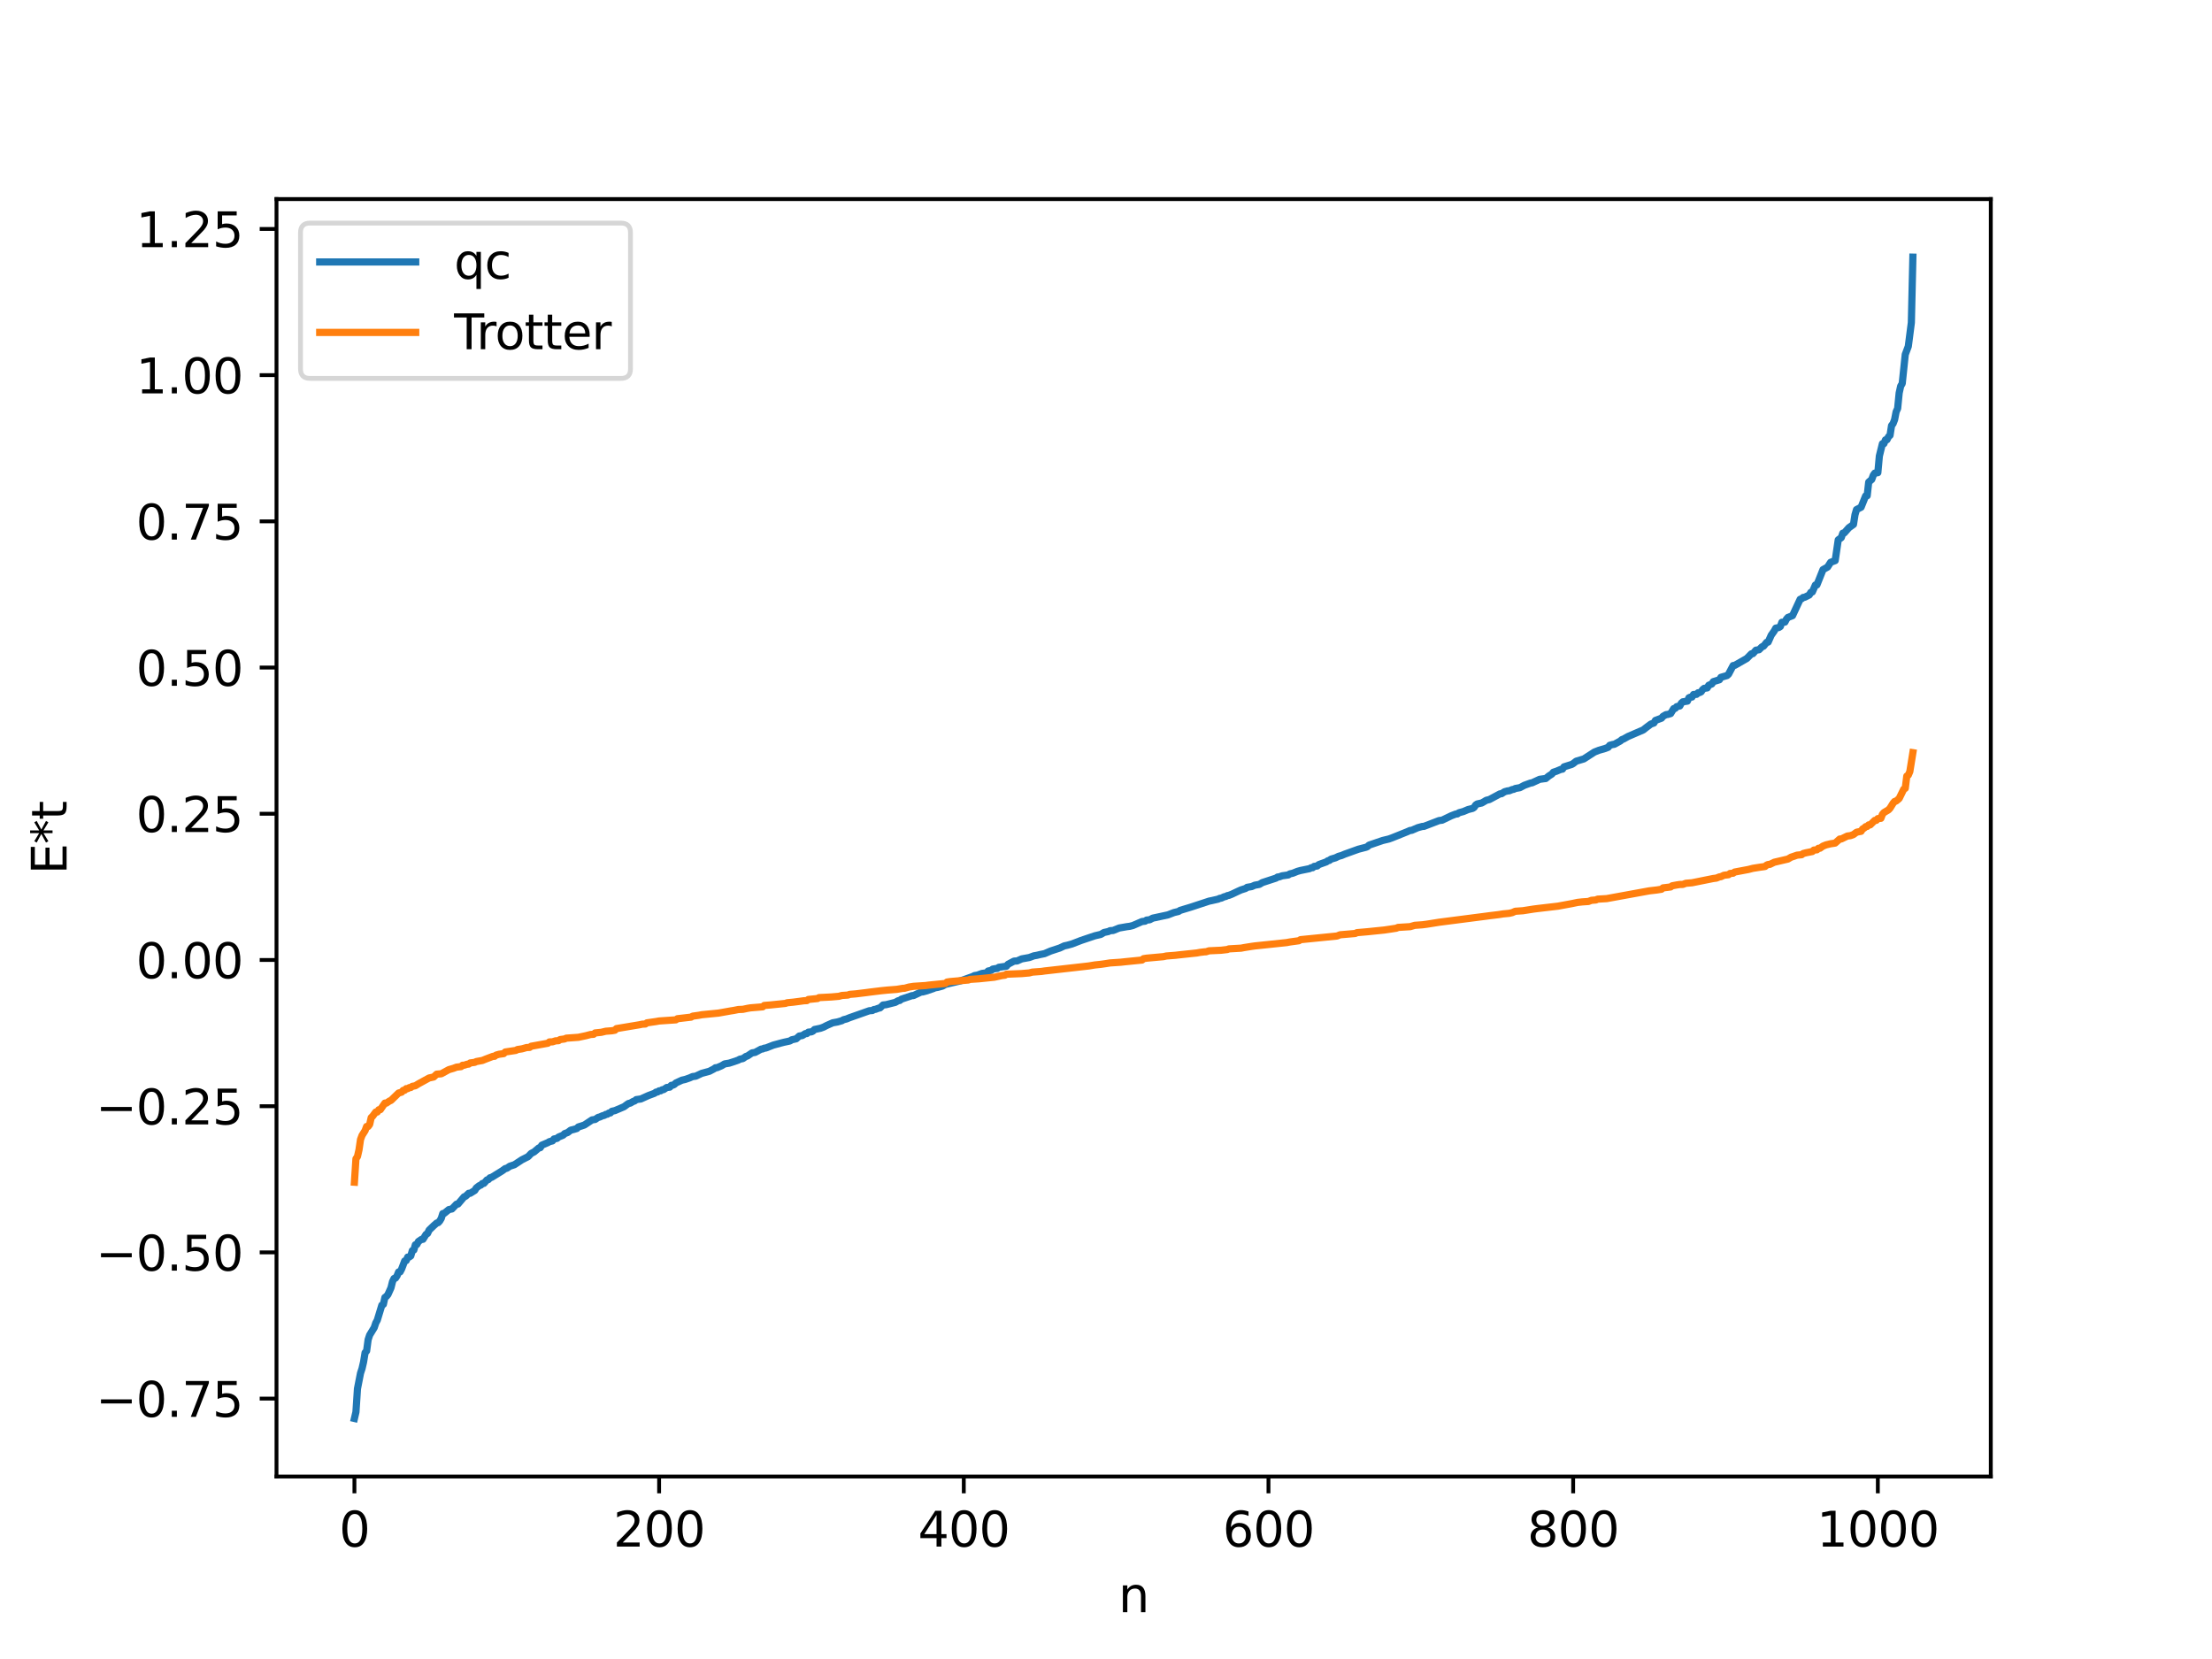 <?xml version="1.0" encoding="utf-8" standalone="no"?>
<!DOCTYPE svg PUBLIC "-//W3C//DTD SVG 1.1//EN"
  "http://www.w3.org/Graphics/SVG/1.1/DTD/svg11.dtd">
<svg xmlns:xlink="http://www.w3.org/1999/xlink" width="460.8pt" height="345.6pt" viewBox="0 0 460.8 345.6" xmlns="http://www.w3.org/2000/svg" version="1.1">
 <defs>
  <style type="text/css">*{stroke-linejoin: round; stroke-linecap: butt}</style>
 </defs>
 <g id="figure_1">
  <g id="patch_1">
   <path d="M 0 345.6 
L 460.8 345.6 
L 460.8 0 
L 0 0 
z
" style="fill: #ffffff"/>
  </g>
  <g id="axes_1">
   <g id="patch_2">
    <path d="M 57.6 307.584 
L 414.72 307.584 
L 414.72 41.472 
L 57.6 41.472 
z
" style="fill: #ffffff"/>
   </g>
   <g id="matplotlib.axis_1">
    <g id="xtick_1">
     <g id="line2d_1">
      <defs>
       <path id="mc375eaf249" d="M 0 0 
L 0 3.5 
" style="stroke: #000000; stroke-width: 0.8"/>
      </defs>
      <g>
       <use xlink:href="#mc375eaf249" x="73.833" y="307.584" style="stroke: #000000; stroke-width: 0.8"/>
      </g>
     </g>
     <g id="text_1">
      <!-- 0 -->
      <g transform="translate(70.651 322.182) scale(0.1 -0.1)">
       <defs>
        <path id="DejaVuSans-30" d="M 2034 4250 
Q 1547 4250 1301 3770 
Q 1056 3291 1056 2328 
Q 1056 1369 1301 889 
Q 1547 409 2034 409 
Q 2525 409 2770 889 
Q 3016 1369 3016 2328 
Q 3016 3291 2770 3770 
Q 2525 4250 2034 4250 
z
M 2034 4750 
Q 2819 4750 3233 4129 
Q 3647 3509 3647 2328 
Q 3647 1150 3233 529 
Q 2819 -91 2034 -91 
Q 1250 -91 836 529 
Q 422 1150 422 2328 
Q 422 3509 836 4129 
Q 1250 4750 2034 4750 
z
" transform="scale(0.016)"/>
       </defs>
       <use xlink:href="#DejaVuSans-30"/>
      </g>
     </g>
    </g>
    <g id="xtick_2">
     <g id="line2d_2">
      <g>
       <use xlink:href="#mc375eaf249" x="137.304" y="307.584" style="stroke: #000000; stroke-width: 0.8"/>
      </g>
     </g>
     <g id="text_2">
      <!-- 200 -->
      <g transform="translate(127.76 322.182) scale(0.1 -0.1)">
       <defs>
        <path id="DejaVuSans-32" d="M 1228 531 
L 3431 531 
L 3431 0 
L 469 0 
L 469 531 
Q 828 903 1448 1529 
Q 2069 2156 2228 2338 
Q 2531 2678 2651 2914 
Q 2772 3150 2772 3378 
Q 2772 3750 2511 3984 
Q 2250 4219 1831 4219 
Q 1534 4219 1204 4116 
Q 875 4013 500 3803 
L 500 4441 
Q 881 4594 1212 4672 
Q 1544 4750 1819 4750 
Q 2544 4750 2975 4387 
Q 3406 4025 3406 3419 
Q 3406 3131 3298 2873 
Q 3191 2616 2906 2266 
Q 2828 2175 2409 1742 
Q 1991 1309 1228 531 
z
" transform="scale(0.016)"/>
       </defs>
       <use xlink:href="#DejaVuSans-32"/>
       <use xlink:href="#DejaVuSans-30" x="63.623"/>
       <use xlink:href="#DejaVuSans-30" x="127.246"/>
      </g>
     </g>
    </g>
    <g id="xtick_3">
     <g id="line2d_3">
      <g>
       <use xlink:href="#mc375eaf249" x="200.775" y="307.584" style="stroke: #000000; stroke-width: 0.8"/>
      </g>
     </g>
     <g id="text_3">
      <!-- 400 -->
      <g transform="translate(191.231 322.182) scale(0.1 -0.1)">
       <defs>
        <path id="DejaVuSans-34" d="M 2419 4116 
L 825 1625 
L 2419 1625 
L 2419 4116 
z
M 2253 4666 
L 3047 4666 
L 3047 1625 
L 3713 1625 
L 3713 1100 
L 3047 1100 
L 3047 0 
L 2419 0 
L 2419 1100 
L 313 1100 
L 313 1709 
L 2253 4666 
z
" transform="scale(0.016)"/>
       </defs>
       <use xlink:href="#DejaVuSans-34"/>
       <use xlink:href="#DejaVuSans-30" x="63.623"/>
       <use xlink:href="#DejaVuSans-30" x="127.246"/>
      </g>
     </g>
    </g>
    <g id="xtick_4">
     <g id="line2d_4">
      <g>
       <use xlink:href="#mc375eaf249" x="264.246" y="307.584" style="stroke: #000000; stroke-width: 0.8"/>
      </g>
     </g>
     <g id="text_4">
      <!-- 600 -->
      <g transform="translate(254.702 322.182) scale(0.1 -0.1)">
       <defs>
        <path id="DejaVuSans-36" d="M 2113 2584 
Q 1688 2584 1439 2293 
Q 1191 2003 1191 1497 
Q 1191 994 1439 701 
Q 1688 409 2113 409 
Q 2538 409 2786 701 
Q 3034 994 3034 1497 
Q 3034 2003 2786 2293 
Q 2538 2584 2113 2584 
z
M 3366 4563 
L 3366 3988 
Q 3128 4100 2886 4159 
Q 2644 4219 2406 4219 
Q 1781 4219 1451 3797 
Q 1122 3375 1075 2522 
Q 1259 2794 1537 2939 
Q 1816 3084 2150 3084 
Q 2853 3084 3261 2657 
Q 3669 2231 3669 1497 
Q 3669 778 3244 343 
Q 2819 -91 2113 -91 
Q 1303 -91 875 529 
Q 447 1150 447 2328 
Q 447 3434 972 4092 
Q 1497 4750 2381 4750 
Q 2619 4750 2861 4703 
Q 3103 4656 3366 4563 
z
" transform="scale(0.016)"/>
       </defs>
       <use xlink:href="#DejaVuSans-36"/>
       <use xlink:href="#DejaVuSans-30" x="63.623"/>
       <use xlink:href="#DejaVuSans-30" x="127.246"/>
      </g>
     </g>
    </g>
    <g id="xtick_5">
     <g id="line2d_5">
      <g>
       <use xlink:href="#mc375eaf249" x="327.717" y="307.584" style="stroke: #000000; stroke-width: 0.8"/>
      </g>
     </g>
     <g id="text_5">
      <!-- 800 -->
      <g transform="translate(318.173 322.182) scale(0.1 -0.1)">
       <defs>
        <path id="DejaVuSans-38" d="M 2034 2216 
Q 1584 2216 1326 1975 
Q 1069 1734 1069 1313 
Q 1069 891 1326 650 
Q 1584 409 2034 409 
Q 2484 409 2743 651 
Q 3003 894 3003 1313 
Q 3003 1734 2745 1975 
Q 2488 2216 2034 2216 
z
M 1403 2484 
Q 997 2584 770 2862 
Q 544 3141 544 3541 
Q 544 4100 942 4425 
Q 1341 4750 2034 4750 
Q 2731 4750 3128 4425 
Q 3525 4100 3525 3541 
Q 3525 3141 3298 2862 
Q 3072 2584 2669 2484 
Q 3125 2378 3379 2068 
Q 3634 1759 3634 1313 
Q 3634 634 3220 271 
Q 2806 -91 2034 -91 
Q 1263 -91 848 271 
Q 434 634 434 1313 
Q 434 1759 690 2068 
Q 947 2378 1403 2484 
z
M 1172 3481 
Q 1172 3119 1398 2916 
Q 1625 2713 2034 2713 
Q 2441 2713 2670 2916 
Q 2900 3119 2900 3481 
Q 2900 3844 2670 4047 
Q 2441 4250 2034 4250 
Q 1625 4250 1398 4047 
Q 1172 3844 1172 3481 
z
" transform="scale(0.016)"/>
       </defs>
       <use xlink:href="#DejaVuSans-38"/>
       <use xlink:href="#DejaVuSans-30" x="63.623"/>
       <use xlink:href="#DejaVuSans-30" x="127.246"/>
      </g>
     </g>
    </g>
    <g id="xtick_6">
     <g id="line2d_6">
      <g>
       <use xlink:href="#mc375eaf249" x="391.188" y="307.584" style="stroke: #000000; stroke-width: 0.8"/>
      </g>
     </g>
     <g id="text_6">
      <!-- 1000 -->
      <g transform="translate(378.463 322.182) scale(0.1 -0.1)">
       <defs>
        <path id="DejaVuSans-31" d="M 794 531 
L 1825 531 
L 1825 4091 
L 703 3866 
L 703 4441 
L 1819 4666 
L 2450 4666 
L 2450 531 
L 3481 531 
L 3481 0 
L 794 0 
L 794 531 
z
" transform="scale(0.016)"/>
       </defs>
       <use xlink:href="#DejaVuSans-31"/>
       <use xlink:href="#DejaVuSans-30" x="63.623"/>
       <use xlink:href="#DejaVuSans-30" x="127.246"/>
       <use xlink:href="#DejaVuSans-30" x="190.869"/>
      </g>
     </g>
    </g>
    <g id="text_7">
     <!-- n -->
     <g transform="translate(232.991 335.861) scale(0.1 -0.1)">
      <defs>
       <path id="DejaVuSans-6e" d="M 3513 2113 
L 3513 0 
L 2938 0 
L 2938 2094 
Q 2938 2591 2744 2837 
Q 2550 3084 2163 3084 
Q 1697 3084 1428 2787 
Q 1159 2491 1159 1978 
L 1159 0 
L 581 0 
L 581 3500 
L 1159 3500 
L 1159 2956 
Q 1366 3272 1645 3428 
Q 1925 3584 2291 3584 
Q 2894 3584 3203 3211 
Q 3513 2838 3513 2113 
z
" transform="scale(0.016)"/>
      </defs>
      <use xlink:href="#DejaVuSans-6e"/>
     </g>
    </g>
   </g>
   <g id="matplotlib.axis_2">
    <g id="ytick_1">
     <g id="line2d_7">
      <defs>
       <path id="mfeeaf0347b" d="M 0 0 
L -3.5 0 
" style="stroke: #000000; stroke-width: 0.8"/>
      </defs>
      <g>
       <use xlink:href="#mfeeaf0347b" x="57.6" y="291.353" style="stroke: #000000; stroke-width: 0.8"/>
      </g>
     </g>
     <g id="text_8">
      <!-- −0.75 -->
      <g transform="translate(19.955 295.152) scale(0.1 -0.1)">
       <defs>
        <path id="DejaVuSans-2212" d="M 678 2272 
L 4684 2272 
L 4684 1741 
L 678 1741 
L 678 2272 
z
" transform="scale(0.016)"/>
        <path id="DejaVuSans-2e" d="M 684 794 
L 1344 794 
L 1344 0 
L 684 0 
L 684 794 
z
" transform="scale(0.016)"/>
        <path id="DejaVuSans-37" d="M 525 4666 
L 3525 4666 
L 3525 4397 
L 1831 0 
L 1172 0 
L 2766 4134 
L 525 4134 
L 525 4666 
z
" transform="scale(0.016)"/>
        <path id="DejaVuSans-35" d="M 691 4666 
L 3169 4666 
L 3169 4134 
L 1269 4134 
L 1269 2991 
Q 1406 3038 1543 3061 
Q 1681 3084 1819 3084 
Q 2600 3084 3056 2656 
Q 3513 2228 3513 1497 
Q 3513 744 3044 326 
Q 2575 -91 1722 -91 
Q 1428 -91 1123 -41 
Q 819 9 494 109 
L 494 744 
Q 775 591 1075 516 
Q 1375 441 1709 441 
Q 2250 441 2565 725 
Q 2881 1009 2881 1497 
Q 2881 1984 2565 2268 
Q 2250 2553 1709 2553 
Q 1456 2553 1204 2497 
Q 953 2441 691 2322 
L 691 4666 
z
" transform="scale(0.016)"/>
       </defs>
       <use xlink:href="#DejaVuSans-2212"/>
       <use xlink:href="#DejaVuSans-30" x="83.789"/>
       <use xlink:href="#DejaVuSans-2e" x="147.412"/>
       <use xlink:href="#DejaVuSans-37" x="179.199"/>
       <use xlink:href="#DejaVuSans-35" x="242.822"/>
      </g>
     </g>
    </g>
    <g id="ytick_2">
     <g id="line2d_8">
      <g>
       <use xlink:href="#mfeeaf0347b" x="57.6" y="260.895" style="stroke: #000000; stroke-width: 0.8"/>
      </g>
     </g>
     <g id="text_9">
      <!-- −0.50 -->
      <g transform="translate(19.955 264.695) scale(0.1 -0.1)">
       <use xlink:href="#DejaVuSans-2212"/>
       <use xlink:href="#DejaVuSans-30" x="83.789"/>
       <use xlink:href="#DejaVuSans-2e" x="147.412"/>
       <use xlink:href="#DejaVuSans-35" x="179.199"/>
       <use xlink:href="#DejaVuSans-30" x="242.822"/>
      </g>
     </g>
    </g>
    <g id="ytick_3">
     <g id="line2d_9">
      <g>
       <use xlink:href="#mfeeaf0347b" x="57.6" y="230.438" style="stroke: #000000; stroke-width: 0.8"/>
      </g>
     </g>
     <g id="text_10">
      <!-- −0.25 -->
      <g transform="translate(19.955 234.237) scale(0.1 -0.1)">
       <use xlink:href="#DejaVuSans-2212"/>
       <use xlink:href="#DejaVuSans-30" x="83.789"/>
       <use xlink:href="#DejaVuSans-2e" x="147.412"/>
       <use xlink:href="#DejaVuSans-32" x="179.199"/>
       <use xlink:href="#DejaVuSans-35" x="242.822"/>
      </g>
     </g>
    </g>
    <g id="ytick_4">
     <g id="line2d_10">
      <g>
       <use xlink:href="#mfeeaf0347b" x="57.6" y="199.98" style="stroke: #000000; stroke-width: 0.8"/>
      </g>
     </g>
     <g id="text_11">
      <!-- 0.00 -->
      <g transform="translate(28.334 203.779) scale(0.1 -0.1)">
       <use xlink:href="#DejaVuSans-30"/>
       <use xlink:href="#DejaVuSans-2e" x="63.623"/>
       <use xlink:href="#DejaVuSans-30" x="95.41"/>
       <use xlink:href="#DejaVuSans-30" x="159.033"/>
      </g>
     </g>
    </g>
    <g id="ytick_5">
     <g id="line2d_11">
      <g>
       <use xlink:href="#mfeeaf0347b" x="57.6" y="169.522" style="stroke: #000000; stroke-width: 0.8"/>
      </g>
     </g>
     <g id="text_12">
      <!-- 0.25 -->
      <g transform="translate(28.334 173.321) scale(0.1 -0.1)">
       <use xlink:href="#DejaVuSans-30"/>
       <use xlink:href="#DejaVuSans-2e" x="63.623"/>
       <use xlink:href="#DejaVuSans-32" x="95.41"/>
       <use xlink:href="#DejaVuSans-35" x="159.033"/>
      </g>
     </g>
    </g>
    <g id="ytick_6">
     <g id="line2d_12">
      <g>
       <use xlink:href="#mfeeaf0347b" x="57.6" y="139.064" style="stroke: #000000; stroke-width: 0.8"/>
      </g>
     </g>
     <g id="text_13">
      <!-- 0.50 -->
      <g transform="translate(28.334 142.864) scale(0.1 -0.1)">
       <use xlink:href="#DejaVuSans-30"/>
       <use xlink:href="#DejaVuSans-2e" x="63.623"/>
       <use xlink:href="#DejaVuSans-35" x="95.41"/>
       <use xlink:href="#DejaVuSans-30" x="159.033"/>
      </g>
     </g>
    </g>
    <g id="ytick_7">
     <g id="line2d_13">
      <g>
       <use xlink:href="#mfeeaf0347b" x="57.6" y="108.606" style="stroke: #000000; stroke-width: 0.8"/>
      </g>
     </g>
     <g id="text_14">
      <!-- 0.75 -->
      <g transform="translate(28.334 112.406) scale(0.1 -0.1)">
       <use xlink:href="#DejaVuSans-30"/>
       <use xlink:href="#DejaVuSans-2e" x="63.623"/>
       <use xlink:href="#DejaVuSans-37" x="95.41"/>
       <use xlink:href="#DejaVuSans-35" x="159.033"/>
      </g>
     </g>
    </g>
    <g id="ytick_8">
     <g id="line2d_14">
      <g>
       <use xlink:href="#mfeeaf0347b" x="57.6" y="78.149" style="stroke: #000000; stroke-width: 0.8"/>
      </g>
     </g>
     <g id="text_15">
      <!-- 1.00 -->
      <g transform="translate(28.334 81.948) scale(0.1 -0.1)">
       <use xlink:href="#DejaVuSans-31"/>
       <use xlink:href="#DejaVuSans-2e" x="63.623"/>
       <use xlink:href="#DejaVuSans-30" x="95.41"/>
       <use xlink:href="#DejaVuSans-30" x="159.033"/>
      </g>
     </g>
    </g>
    <g id="ytick_9">
     <g id="line2d_15">
      <g>
       <use xlink:href="#mfeeaf0347b" x="57.6" y="47.691" style="stroke: #000000; stroke-width: 0.8"/>
      </g>
     </g>
     <g id="text_16">
      <!-- 1.25 -->
      <g transform="translate(28.334 51.49) scale(0.1 -0.1)">
       <use xlink:href="#DejaVuSans-31"/>
       <use xlink:href="#DejaVuSans-2e" x="63.623"/>
       <use xlink:href="#DejaVuSans-32" x="95.41"/>
       <use xlink:href="#DejaVuSans-35" x="159.033"/>
      </g>
     </g>
    </g>
    <g id="text_17">
     <!-- E*t -->
     <g transform="translate(13.875 182.148) rotate(-90) scale(0.1 -0.1)">
      <defs>
       <path id="DejaVuSans-45" d="M 628 4666 
L 3578 4666 
L 3578 4134 
L 1259 4134 
L 1259 2753 
L 3481 2753 
L 3481 2222 
L 1259 2222 
L 1259 531 
L 3634 531 
L 3634 0 
L 628 0 
L 628 4666 
z
" transform="scale(0.016)"/>
       <path id="DejaVuSans-2a" d="M 3009 3897 
L 1888 3291 
L 3009 2681 
L 2828 2375 
L 1778 3009 
L 1778 1831 
L 1422 1831 
L 1422 3009 
L 372 2375 
L 191 2681 
L 1313 3291 
L 191 3897 
L 372 4206 
L 1422 3572 
L 1422 4750 
L 1778 4750 
L 1778 3572 
L 2828 4206 
L 3009 3897 
z
" transform="scale(0.016)"/>
       <path id="DejaVuSans-74" d="M 1172 4494 
L 1172 3500 
L 2356 3500 
L 2356 3053 
L 1172 3053 
L 1172 1153 
Q 1172 725 1289 603 
Q 1406 481 1766 481 
L 2356 481 
L 2356 0 
L 1766 0 
Q 1100 0 847 248 
Q 594 497 594 1153 
L 594 3053 
L 172 3053 
L 172 3500 
L 594 3500 
L 594 4494 
L 1172 4494 
z
" transform="scale(0.016)"/>
      </defs>
      <use xlink:href="#DejaVuSans-45"/>
      <use xlink:href="#DejaVuSans-2a" x="63.184"/>
      <use xlink:href="#DejaVuSans-74" x="113.184"/>
     </g>
    </g>
   </g>
   <g id="line2d_16">
    <path d="M 73.833 295.488 
L 74.15 294.14 
L 74.467 289.302 
L 75.102 286.059 
L 75.42 285.09 
L 75.737 283.724 
L 76.054 281.784 
L 76.372 281.43 
L 76.689 279.072 
L 77.006 278.117 
L 77.958 276.559 
L 78.276 275.601 
L 78.593 275.019 
L 79.545 271.89 
L 79.862 271.722 
L 80.18 270.287 
L 80.497 270.065 
L 80.815 269.676 
L 81.449 268.268 
L 81.767 266.983 
L 82.084 266.333 
L 82.401 266.242 
L 82.719 265.759 
L 83.036 264.972 
L 83.353 264.951 
L 83.671 264.342 
L 84.305 262.679 
L 84.623 262.597 
L 84.94 261.867 
L 85.258 261.852 
L 85.575 261.632 
L 85.892 260.528 
L 86.21 260.4 
L 86.527 259.305 
L 86.844 259.236 
L 87.162 258.63 
L 87.796 258.193 
L 88.114 258.167 
L 88.748 257.149 
L 89.066 256.955 
L 89.383 256.266 
L 90.335 255.345 
L 90.97 254.784 
L 91.287 254.697 
L 91.605 254.349 
L 91.922 253.813 
L 92.239 252.812 
L 92.557 252.751 
L 93.509 251.978 
L 94.143 251.847 
L 95.096 250.853 
L 95.413 250.818 
L 96.682 249.318 
L 97 249.202 
L 97.634 248.59 
L 97.952 248.582 
L 98.904 247.991 
L 99.221 247.471 
L 99.856 246.986 
L 100.173 246.871 
L 100.491 246.542 
L 100.808 246.518 
L 101.443 245.801 
L 101.76 245.713 
L 102.077 245.348 
L 102.395 245.277 
L 104.616 243.904 
L 105.251 243.437 
L 105.568 243.379 
L 106.203 242.948 
L 107.155 242.636 
L 108.742 241.592 
L 110.011 240.951 
L 110.646 240.286 
L 111.281 239.955 
L 112.233 239.146 
L 112.55 239.081 
L 112.867 238.563 
L 114.137 238.026 
L 114.454 237.826 
L 115.089 237.67 
L 115.406 237.271 
L 116.041 237.145 
L 116.358 236.866 
L 117.31 236.479 
L 117.628 236.152 
L 118.262 235.922 
L 118.897 235.433 
L 119.532 235.279 
L 120.167 235.09 
L 120.484 234.764 
L 121.119 234.567 
L 121.753 234.349 
L 123.34 233.294 
L 123.975 233.204 
L 124.61 232.77 
L 124.927 232.701 
L 125.562 232.416 
L 125.879 232.36 
L 126.196 232.148 
L 126.514 232.113 
L 126.831 231.869 
L 127.148 231.844 
L 127.466 231.5 
L 128.1 231.361 
L 130.005 230.546 
L 130.639 230.074 
L 130.957 229.863 
L 131.274 229.815 
L 131.909 229.445 
L 132.226 229.347 
L 132.543 229.067 
L 133.496 228.936 
L 135.082 228.222 
L 136.352 227.749 
L 136.669 227.506 
L 136.986 227.475 
L 137.304 227.243 
L 137.621 227.234 
L 137.939 227.021 
L 138.256 226.976 
L 138.891 226.549 
L 139.525 226.473 
L 139.843 226.098 
L 140.16 226.062 
L 140.477 225.915 
L 140.795 225.602 
L 142.064 225.02 
L 142.699 224.878 
L 143.651 224.551 
L 144.286 224.268 
L 144.92 224.189 
L 146.19 223.597 
L 147.777 223.167 
L 148.729 222.668 
L 149.046 222.432 
L 149.363 222.424 
L 150.315 222.017 
L 150.95 221.632 
L 151.902 221.475 
L 152.854 221.169 
L 153.806 220.836 
L 154.124 220.648 
L 154.758 220.519 
L 155.393 220.07 
L 155.71 219.98 
L 156.662 219.336 
L 157.297 219.238 
L 158.567 218.544 
L 158.884 218.519 
L 159.201 218.349 
L 159.519 218.329 
L 161.105 217.711 
L 162.692 217.28 
L 163.327 217.119 
L 164.279 216.915 
L 164.596 216.834 
L 164.914 216.613 
L 165.866 216.4 
L 166.5 215.828 
L 167.135 215.724 
L 167.77 215.319 
L 168.087 215.31 
L 168.405 215.016 
L 169.039 214.95 
L 169.357 214.791 
L 169.674 214.463 
L 170.309 214.33 
L 170.943 214.196 
L 171.578 213.961 
L 172.213 213.627 
L 173.482 213.066 
L 174.434 212.899 
L 175.386 212.627 
L 175.704 212.43 
L 176.339 212.269 
L 176.973 212.009 
L 181.099 210.554 
L 181.734 210.508 
L 182.051 210.303 
L 182.368 210.266 
L 183.003 210.028 
L 183.32 209.965 
L 183.955 209.361 
L 184.59 209.293 
L 186.494 208.816 
L 187.129 208.461 
L 187.446 208.412 
L 187.763 208.149 
L 189.985 207.406 
L 190.302 207.394 
L 191.889 206.646 
L 192.206 206.639 
L 192.841 206.47 
L 194.428 205.941 
L 194.745 205.789 
L 195.38 205.678 
L 196.332 205.417 
L 196.967 205.062 
L 200.14 204.318 
L 202.679 203.411 
L 202.996 203.233 
L 203.631 203.13 
L 204.583 202.782 
L 205.535 202.656 
L 205.853 202.278 
L 206.487 202.148 
L 206.805 201.883 
L 207.439 201.771 
L 207.757 201.744 
L 208.074 201.505 
L 209.661 201.279 
L 209.978 200.88 
L 211.248 200.213 
L 211.882 200.185 
L 212.834 199.756 
L 214.421 199.469 
L 215.373 199.118 
L 216.008 199.008 
L 216.643 198.853 
L 217.595 198.66 
L 218.864 198.114 
L 220.768 197.489 
L 221.72 197.043 
L 222.355 196.909 
L 223.307 196.646 
L 225.211 195.91 
L 228.067 194.947 
L 229.337 194.644 
L 229.972 194.257 
L 230.924 194.049 
L 231.241 193.875 
L 231.876 193.837 
L 233.145 193.323 
L 234.732 193.046 
L 235.367 192.963 
L 236.001 192.802 
L 237.905 191.971 
L 238.54 191.898 
L 238.858 191.669 
L 239.492 191.609 
L 240.127 191.27 
L 243.3 190.586 
L 244.57 190.096 
L 245.522 189.87 
L 245.839 189.649 
L 248.061 188.977 
L 251.234 187.936 
L 251.869 187.724 
L 252.504 187.593 
L 253.773 187.303 
L 254.091 187.138 
L 254.408 187.101 
L 255.043 186.806 
L 255.36 186.751 
L 255.677 186.572 
L 255.995 186.525 
L 256.629 186.272 
L 257.899 185.668 
L 258.534 185.381 
L 259.486 185.079 
L 259.803 184.846 
L 260.438 184.742 
L 260.755 184.688 
L 261.39 184.405 
L 262.342 184.234 
L 262.977 183.854 
L 265.833 182.92 
L 266.15 182.698 
L 266.467 182.676 
L 267.102 182.448 
L 268.372 182.268 
L 268.689 182.05 
L 269.324 181.903 
L 270.276 181.52 
L 270.91 181.341 
L 272.815 180.952 
L 273.132 180.769 
L 273.449 180.761 
L 273.767 180.485 
L 274.401 180.403 
L 274.719 180.113 
L 276.305 179.543 
L 276.623 179.305 
L 276.94 179.239 
L 277.258 178.977 
L 278.21 178.699 
L 278.844 178.388 
L 279.479 178.213 
L 280.114 177.939 
L 282.97 176.912 
L 284.557 176.498 
L 284.874 176.364 
L 285.191 176.059 
L 288.048 175.084 
L 289.317 174.78 
L 289.952 174.55 
L 290.904 174.171 
L 293.125 173.277 
L 293.76 172.995 
L 294.077 172.974 
L 295.347 172.424 
L 296.299 172.163 
L 296.616 172.156 
L 299.79 170.937 
L 300.424 170.857 
L 302.329 169.938 
L 303.281 169.574 
L 303.598 169.556 
L 303.915 169.313 
L 304.867 169.052 
L 305.82 168.646 
L 306.772 168.403 
L 307.089 168.2 
L 307.406 167.702 
L 307.724 167.483 
L 308.676 167.276 
L 309.628 166.714 
L 310.262 166.561 
L 312.484 165.366 
L 312.801 165.343 
L 313.436 164.931 
L 314.071 164.756 
L 314.388 164.742 
L 315.023 164.48 
L 315.34 164.433 
L 315.658 164.258 
L 316.61 164.091 
L 317.562 163.586 
L 318.831 163.125 
L 319.148 163.08 
L 320.735 162.347 
L 321.687 162.214 
L 322.005 162.182 
L 322.639 161.657 
L 323.274 161.253 
L 323.591 160.87 
L 324.226 160.662 
L 325.178 160.265 
L 325.496 160.227 
L 325.813 159.746 
L 327.4 159.247 
L 327.717 159.067 
L 328.352 158.569 
L 329.939 158.096 
L 332.16 156.661 
L 333.112 156.288 
L 334.381 155.922 
L 335.016 155.675 
L 335.334 155.262 
L 335.968 155.089 
L 336.286 155.055 
L 337.555 154.356 
L 337.872 154.064 
L 338.19 153.965 
L 339.142 153.427 
L 342.315 152.057 
L 342.95 151.553 
L 343.902 150.839 
L 344.537 150.617 
L 344.854 150.078 
L 346.124 149.609 
L 346.441 149.219 
L 347.076 148.863 
L 347.393 148.84 
L 348.028 148.648 
L 348.662 147.616 
L 348.98 147.568 
L 349.297 147.202 
L 349.932 147.066 
L 350.249 146.485 
L 350.567 146.201 
L 351.519 146.057 
L 351.836 145.359 
L 352.153 145.221 
L 352.471 145.211 
L 352.788 144.678 
L 353.423 144.643 
L 353.74 144.318 
L 354.058 144.282 
L 354.375 144.119 
L 354.692 143.656 
L 355.01 143.393 
L 355.644 143.309 
L 355.962 142.754 
L 356.596 142.482 
L 356.914 141.999 
L 358.183 141.609 
L 358.5 141.098 
L 359.77 140.729 
L 360.087 140.443 
L 361.039 138.647 
L 361.357 138.622 
L 363.896 137.169 
L 364.848 136.202 
L 365.165 136.166 
L 365.8 135.442 
L 366.434 135.355 
L 367.069 134.723 
L 367.386 134.607 
L 368.021 133.815 
L 368.339 133.761 
L 368.973 132.333 
L 369.608 131.44 
L 369.925 130.851 
L 370.56 130.725 
L 370.877 130.515 
L 371.195 129.63 
L 371.829 129.594 
L 372.147 128.983 
L 372.464 128.621 
L 373.416 128.251 
L 375.003 124.843 
L 375.32 124.735 
L 375.638 124.455 
L 375.955 124.423 
L 376.907 123.943 
L 377.224 123.398 
L 377.542 123.318 
L 378.177 121.864 
L 378.494 121.849 
L 379.763 118.663 
L 380.715 118.132 
L 381.35 117.142 
L 382.302 116.787 
L 382.937 112.465 
L 383.572 111.995 
L 383.889 111.073 
L 384.206 111.01 
L 385.158 109.932 
L 386.11 109.252 
L 386.428 107.233 
L 386.745 106.157 
L 387.697 105.669 
L 388.649 103.299 
L 388.967 103.276 
L 389.284 100.433 
L 389.919 99.88 
L 390.236 99.007 
L 390.553 98.563 
L 391.188 98.469 
L 391.505 95 
L 392.14 92.43 
L 392.458 92.42 
L 392.775 91.627 
L 393.092 91.606 
L 393.41 90.974 
L 393.727 90.692 
L 394.044 88.662 
L 394.362 88.251 
L 394.679 87.423 
L 394.996 85.788 
L 395.314 85.081 
L 395.631 81.86 
L 395.948 80.429 
L 396.266 79.904 
L 396.9 73.843 
L 397.535 72.146 
L 398.17 67.207 
L 398.487 53.568 
L 398.487 53.568 
" clip-path="url(#pae919d9592)" style="fill: none; stroke: #1f77b4; stroke-width: 1.5; stroke-linecap: square"/>
   </g>
   <g id="line2d_17">
    <path d="M 73.833 246.276 
L 74.15 241.402 
L 74.467 240.925 
L 74.785 239.541 
L 75.102 237.385 
L 75.42 236.529 
L 76.054 235.532 
L 76.372 234.668 
L 76.689 234.668 
L 77.006 234.239 
L 77.324 232.827 
L 77.641 232.512 
L 78.276 231.656 
L 78.593 231.656 
L 78.91 231.179 
L 79.228 231.162 
L 80.18 229.795 
L 80.497 229.795 
L 81.132 229.366 
L 81.449 229.233 
L 83.036 227.698 
L 83.671 227.516 
L 83.988 227.147 
L 84.305 227.114 
L 84.623 226.783 
L 84.94 226.783 
L 85.258 226.573 
L 85.575 226.547 
L 85.892 226.306 
L 86.527 226.181 
L 87.162 225.785 
L 89.383 224.564 
L 90.335 224.36 
L 90.97 223.771 
L 91.922 223.69 
L 93.509 222.825 
L 94.461 222.551 
L 95.096 222.309 
L 96.048 222.197 
L 96.365 221.909 
L 96.682 221.909 
L 97.317 221.7 
L 97.634 221.674 
L 97.952 221.432 
L 98.904 221.305 
L 99.221 221.142 
L 100.491 220.912 
L 101.125 220.651 
L 102.712 220.048 
L 103.029 220.048 
L 103.347 219.796 
L 103.981 219.619 
L 104.934 219.486 
L 105.251 219.151 
L 107.472 218.817 
L 107.79 218.636 
L 108.742 218.492 
L 109.694 218.223 
L 110.329 218.193 
L 110.646 217.951 
L 114.137 217.324 
L 114.454 217.052 
L 115.089 217.036 
L 115.724 216.827 
L 116.358 216.79 
L 116.676 216.559 
L 117.628 216.432 
L 117.945 216.269 
L 120.484 216.091 
L 122.071 215.755 
L 123.023 215.504 
L 123.658 215.463 
L 123.975 215.18 
L 125.244 215.051 
L 126.196 214.824 
L 127.466 214.726 
L 128.1 214.613 
L 128.418 214.278 
L 133.178 213.482 
L 133.813 213.35 
L 134.448 213.32 
L 134.765 213.078 
L 136.669 212.805 
L 137.304 212.689 
L 140.795 212.451 
L 141.112 212.219 
L 143.968 211.887 
L 144.286 211.686 
L 145.555 211.508 
L 146.19 211.386 
L 149.681 211.044 
L 152.22 210.591 
L 152.854 210.494 
L 153.806 210.302 
L 154.758 210.26 
L 155.71 210.058 
L 156.345 209.951 
L 157.297 209.873 
L 158.884 209.74 
L 159.201 209.454 
L 160.471 209.353 
L 163.644 209.027 
L 163.962 208.892 
L 165.231 208.771 
L 166.5 208.608 
L 167.453 208.477 
L 168.087 208.446 
L 168.405 208.205 
L 170.309 208.013 
L 170.626 207.819 
L 173.165 207.689 
L 174.752 207.55 
L 175.386 207.373 
L 176.656 207.29 
L 176.973 207.147 
L 178.243 207.044 
L 180.464 206.773 
L 181.099 206.686 
L 183.638 206.375 
L 184.907 206.249 
L 186.811 206.103 
L 188.081 205.889 
L 188.398 205.885 
L 189.35 205.621 
L 190.302 205.469 
L 191.572 205.386 
L 192.841 205.304 
L 193.476 205.216 
L 196.967 204.867 
L 197.284 204.58 
L 197.919 204.48 
L 201.727 204.153 
L 202.044 204.022 
L 203.948 203.898 
L 207.122 203.573 
L 208.709 203.228 
L 209.343 203.15 
L 209.661 202.946 
L 212.834 202.816 
L 214.421 202.677 
L 215.056 202.509 
L 216.96 202.368 
L 217.595 202.271 
L 226.798 201.23 
L 228.067 201.02 
L 229.337 200.884 
L 230.289 200.748 
L 231.241 200.596 
L 232.51 200.513 
L 233.462 200.448 
L 234.415 200.342 
L 237.905 199.993 
L 238.223 199.707 
L 238.858 199.606 
L 242.348 199.289 
L 242.983 199.149 
L 244.887 199 
L 245.522 198.924 
L 249.33 198.519 
L 249.965 198.401 
L 250.917 198.285 
L 251.234 198.277 
L 251.869 198.07 
L 254.408 197.951 
L 255.677 197.803 
L 255.995 197.668 
L 258.534 197.521 
L 259.168 197.398 
L 260.755 197.145 
L 261.39 197.055 
L 268.054 196.356 
L 268.689 196.234 
L 270.593 195.972 
L 270.91 195.75 
L 278.527 194.989 
L 279.162 194.733 
L 282.335 194.461 
L 282.653 194.29 
L 284.874 194.096 
L 287.413 193.836 
L 288.365 193.74 
L 289.634 193.552 
L 290.904 193.358 
L 291.221 193.197 
L 293.76 193.042 
L 294.712 192.763 
L 296.299 192.648 
L 297.251 192.525 
L 298.838 192.272 
L 299.79 192.12 
L 309.628 190.85 
L 310.262 190.763 
L 312.167 190.533 
L 313.119 190.383 
L 314.388 190.262 
L 315.023 190.116 
L 315.658 189.834 
L 317.244 189.722 
L 319.466 189.374 
L 320.418 189.253 
L 324.543 188.772 
L 327.4 188.247 
L 328.669 187.983 
L 329.621 187.88 
L 330.891 187.794 
L 331.525 187.551 
L 332.477 187.477 
L 332.795 187.311 
L 334.699 187.198 
L 343.585 185.578 
L 345.172 185.394 
L 346.124 185.243 
L 346.441 184.96 
L 347.393 184.849 
L 348.028 184.766 
L 348.345 184.529 
L 349.297 184.35 
L 349.932 184.254 
L 350.567 184.238 
L 351.201 184.002 
L 352.471 183.899 
L 356.914 183.006 
L 357.548 182.927 
L 358.183 182.673 
L 358.5 182.63 
L 359.135 182.329 
L 360.087 182.22 
L 360.405 181.958 
L 361.039 181.906 
L 361.357 181.666 
L 364.213 181.13 
L 365.165 180.887 
L 365.8 180.786 
L 366.752 180.637 
L 367.386 180.555 
L 367.704 180.5 
L 368.021 180.218 
L 368.339 180.087 
L 368.656 180.084 
L 369.608 179.623 
L 372.464 178.955 
L 373.099 178.577 
L 374.368 178.143 
L 375.32 178.053 
L 375.638 177.8 
L 376.272 177.639 
L 377.542 177.39 
L 377.859 177.084 
L 378.494 177.033 
L 378.811 176.71 
L 379.129 176.706 
L 379.763 176.257 
L 380.398 176.006 
L 381.35 175.774 
L 381.985 175.681 
L 382.302 175.627 
L 383.254 174.783 
L 383.572 174.777 
L 384.841 174.163 
L 385.476 174.082 
L 386.11 173.85 
L 386.745 173.373 
L 387.38 173.233 
L 387.697 173.18 
L 388.015 172.681 
L 388.332 172.517 
L 388.649 172.211 
L 388.967 172.165 
L 389.284 171.837 
L 389.601 171.832 
L 390.553 170.901 
L 390.871 170.89 
L 391.188 170.53 
L 391.823 170.472 
L 392.14 169.634 
L 392.458 169.273 
L 393.41 168.702 
L 393.727 168.36 
L 394.362 167.338 
L 394.679 166.964 
L 394.996 166.879 
L 395.631 166.343 
L 396.583 164.4 
L 396.9 164.228 
L 397.218 161.67 
L 397.535 161.469 
L 397.853 160.73 
L 398.487 156.796 
L 398.487 156.796 
" clip-path="url(#pae919d9592)" style="fill: none; stroke: #ff7f0e; stroke-width: 1.5; stroke-linecap: square"/>
   </g>
   <g id="patch_3">
    <path d="M 57.6 307.584 
L 57.6 41.472 
" style="fill: none; stroke: #000000; stroke-width: 0.8; stroke-linejoin: miter; stroke-linecap: square"/>
   </g>
   <g id="patch_4">
    <path d="M 414.72 307.584 
L 414.72 41.472 
" style="fill: none; stroke: #000000; stroke-width: 0.8; stroke-linejoin: miter; stroke-linecap: square"/>
   </g>
   <g id="patch_5">
    <path d="M 57.6 307.584 
L 414.72 307.584 
" style="fill: none; stroke: #000000; stroke-width: 0.8; stroke-linejoin: miter; stroke-linecap: square"/>
   </g>
   <g id="patch_6">
    <path d="M 57.6 41.472 
L 414.72 41.472 
" style="fill: none; stroke: #000000; stroke-width: 0.8; stroke-linejoin: miter; stroke-linecap: square"/>
   </g>
   <g id="legend_1">
    <g id="patch_7">
     <path d="M 64.6 78.828 
L 129.342 78.828 
Q 131.342 78.828 131.342 76.828 
L 131.342 48.472 
Q 131.342 46.472 129.342 46.472 
L 64.6 46.472 
Q 62.6 46.472 62.6 48.472 
L 62.6 76.828 
Q 62.6 78.828 64.6 78.828 
z
" style="fill: #ffffff; opacity: 0.8; stroke: #cccccc; stroke-linejoin: miter"/>
    </g>
    <g id="line2d_18">
     <path d="M 66.6 54.57 
L 76.6 54.57 
L 86.6 54.57 
" style="fill: none; stroke: #1f77b4; stroke-width: 1.5; stroke-linecap: square"/>
    </g>
    <g id="text_18">
     <!-- qc -->
     <g transform="translate(94.6 58.07) scale(0.1 -0.1)">
      <defs>
       <path id="DejaVuSans-71" d="M 947 1747 
Q 947 1113 1208 752 
Q 1469 391 1925 391 
Q 2381 391 2643 752 
Q 2906 1113 2906 1747 
Q 2906 2381 2643 2742 
Q 2381 3103 1925 3103 
Q 1469 3103 1208 2742 
Q 947 2381 947 1747 
z
M 2906 525 
Q 2725 213 2448 61 
Q 2172 -91 1784 -91 
Q 1150 -91 751 415 
Q 353 922 353 1747 
Q 353 2572 751 3078 
Q 1150 3584 1784 3584 
Q 2172 3584 2448 3432 
Q 2725 3281 2906 2969 
L 2906 3500 
L 3481 3500 
L 3481 -1331 
L 2906 -1331 
L 2906 525 
z
" transform="scale(0.016)"/>
       <path id="DejaVuSans-63" d="M 3122 3366 
L 3122 2828 
Q 2878 2963 2633 3030 
Q 2388 3097 2138 3097 
Q 1578 3097 1268 2742 
Q 959 2388 959 1747 
Q 959 1106 1268 751 
Q 1578 397 2138 397 
Q 2388 397 2633 464 
Q 2878 531 3122 666 
L 3122 134 
Q 2881 22 2623 -34 
Q 2366 -91 2075 -91 
Q 1284 -91 818 406 
Q 353 903 353 1747 
Q 353 2603 823 3093 
Q 1294 3584 2113 3584 
Q 2378 3584 2631 3529 
Q 2884 3475 3122 3366 
z
" transform="scale(0.016)"/>
      </defs>
      <use xlink:href="#DejaVuSans-71"/>
      <use xlink:href="#DejaVuSans-63" x="63.477"/>
     </g>
    </g>
    <g id="line2d_19">
     <path d="M 66.6 69.249 
L 76.6 69.249 
L 86.6 69.249 
" style="fill: none; stroke: #ff7f0e; stroke-width: 1.5; stroke-linecap: square"/>
    </g>
    <g id="text_19">
     <!-- Trotter -->
     <g transform="translate(94.6 72.749) scale(0.1 -0.1)">
      <defs>
       <path id="DejaVuSans-54" d="M -19 4666 
L 3928 4666 
L 3928 4134 
L 2272 4134 
L 2272 0 
L 1638 0 
L 1638 4134 
L -19 4134 
L -19 4666 
z
" transform="scale(0.016)"/>
       <path id="DejaVuSans-72" d="M 2631 2963 
Q 2534 3019 2420 3045 
Q 2306 3072 2169 3072 
Q 1681 3072 1420 2755 
Q 1159 2438 1159 1844 
L 1159 0 
L 581 0 
L 581 3500 
L 1159 3500 
L 1159 2956 
Q 1341 3275 1631 3429 
Q 1922 3584 2338 3584 
Q 2397 3584 2469 3576 
Q 2541 3569 2628 3553 
L 2631 2963 
z
" transform="scale(0.016)"/>
       <path id="DejaVuSans-6f" d="M 1959 3097 
Q 1497 3097 1228 2736 
Q 959 2375 959 1747 
Q 959 1119 1226 758 
Q 1494 397 1959 397 
Q 2419 397 2687 759 
Q 2956 1122 2956 1747 
Q 2956 2369 2687 2733 
Q 2419 3097 1959 3097 
z
M 1959 3584 
Q 2709 3584 3137 3096 
Q 3566 2609 3566 1747 
Q 3566 888 3137 398 
Q 2709 -91 1959 -91 
Q 1206 -91 779 398 
Q 353 888 353 1747 
Q 353 2609 779 3096 
Q 1206 3584 1959 3584 
z
" transform="scale(0.016)"/>
       <path id="DejaVuSans-65" d="M 3597 1894 
L 3597 1613 
L 953 1613 
Q 991 1019 1311 708 
Q 1631 397 2203 397 
Q 2534 397 2845 478 
Q 3156 559 3463 722 
L 3463 178 
Q 3153 47 2828 -22 
Q 2503 -91 2169 -91 
Q 1331 -91 842 396 
Q 353 884 353 1716 
Q 353 2575 817 3079 
Q 1281 3584 2069 3584 
Q 2775 3584 3186 3129 
Q 3597 2675 3597 1894 
z
M 3022 2063 
Q 3016 2534 2758 2815 
Q 2500 3097 2075 3097 
Q 1594 3097 1305 2825 
Q 1016 2553 972 2059 
L 3022 2063 
z
" transform="scale(0.016)"/>
      </defs>
      <use xlink:href="#DejaVuSans-54"/>
      <use xlink:href="#DejaVuSans-72" x="46.334"/>
      <use xlink:href="#DejaVuSans-6f" x="85.197"/>
      <use xlink:href="#DejaVuSans-74" x="146.379"/>
      <use xlink:href="#DejaVuSans-74" x="185.588"/>
      <use xlink:href="#DejaVuSans-65" x="224.797"/>
      <use xlink:href="#DejaVuSans-72" x="286.32"/>
     </g>
    </g>
   </g>
  </g>
 </g>
 <defs>
  <clipPath id="pae919d9592">
   <rect x="57.6" y="41.472" width="357.12" height="266.112"/>
  </clipPath>
 </defs>
</svg>
